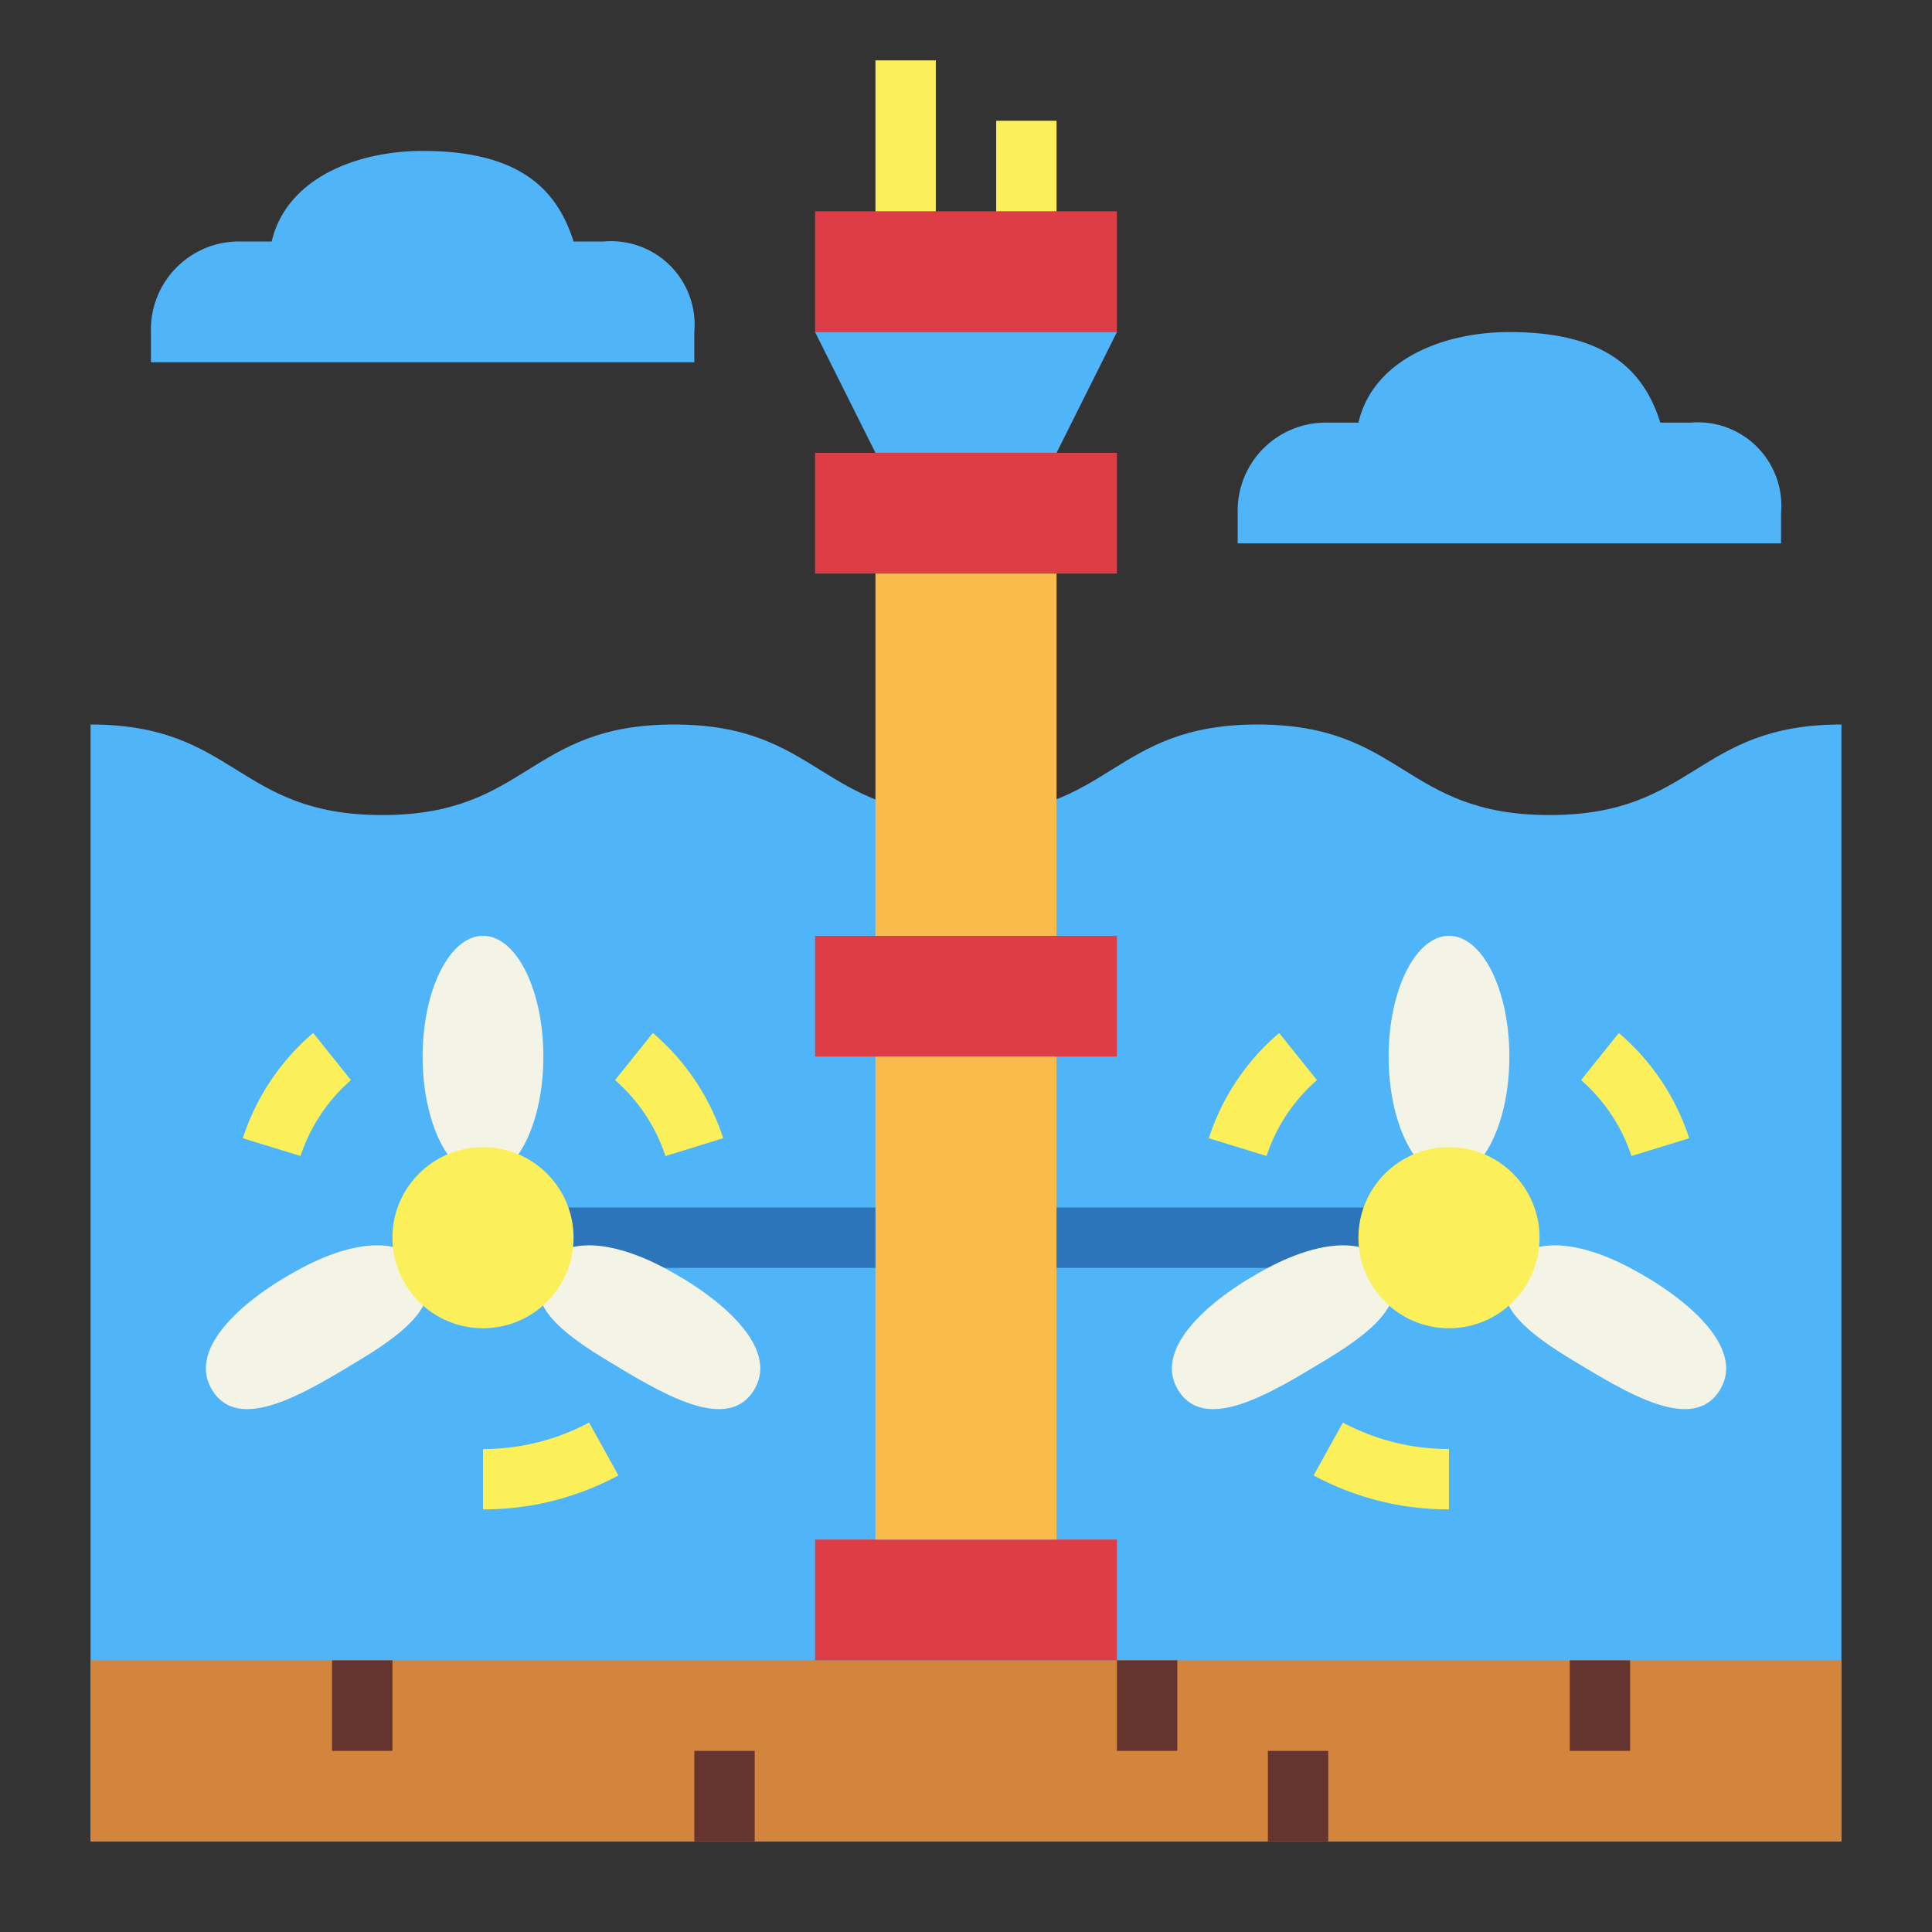 <svg height="512" viewBox="0 0 64 64" width="512" xmlns="http://www.w3.org/2000/svg"><rect x="0" y="0" width="64" height="64" fill="#333333" stroke="none"/><g id="flat"><path d="m61 24c-4.836 0-4.836 3-9.671 3s-4.836-3-9.671-3-4.832 3-9.665 3-4.833-3-9.667-3-4.832 3-9.664 3-4.831-3-9.662-3v37h58z" fill="#50b4f8"/><path d="m3 55h58v6h-58z" fill="#d3843d"/><path d="m27 15h10v4h-10z" fill="#dd3e46"/><path d="m27 31h10v4h-10z" fill="#dd3e46"/><path d="m29 19h6v12h-6z" fill="#f9bb4b"/><path d="m27 7h10v4h-10z" fill="#dd3e46"/><path d="m35 15h-6l-2-4h10z" fill="#50b4f8"/><path d="m29 2h2v5h-2z" fill="#fcf05a"/><path d="m33 4h2v3h-2z" fill="#fcf05a"/><path d="m27 51h10v4h-10z" fill="#dd3e46"/><path d="m29 35h6v16h-6z" fill="#f9bb4b"/><ellipse cx="16" cy="35" fill="#f4f4e6" rx="2" ry="4"/><path d="m12 45c-1.906 1.156-4.125 2.531-5 1-.77-1.348 1.048-2.966 3-4s3.488-.961 4.005.015-.116 1.839-2.005 2.985z" fill="#f4f4e6"/><path d="m17 40h12v2h-12z" fill="#2d75bb"/><path d="m9.956 38.294-1.912-.588a7.676 7.676 0 0 1 2.33-3.486l1.252 1.56a5.689 5.689 0 0 0 -1.67 2.514z" fill="#fcf05a"/><path d="m22.044 38.294a5.689 5.689 0 0 0 -1.67-2.514l1.252-1.56a7.676 7.676 0 0 1 2.33 3.486z" fill="#fcf05a"/><path d="m16 50v-2a7.45 7.45 0 0 0 3.515-.875l.97 1.75a9.388 9.388 0 0 1 -4.485 1.125z" fill="#fcf05a"/><ellipse cx="48" cy="35" fill="#f4f4e6" rx="2" ry="4"/><path d="m52 45c1.906 1.156 4.125 2.531 5 1 .77-1.348-1.048-2.966-3-4s-3.488-.961-4.005.015.116 1.839 2.005 2.985z" fill="#f4f4e6"/><path d="m35 40h12v2h-12z" fill="#2d75bb"/><path d="m54.044 38.294a5.689 5.689 0 0 0 -1.67-2.514l1.252-1.56a7.676 7.676 0 0 1 2.33 3.486z" fill="#fcf05a"/><path d="m41.956 38.294-1.912-.588a7.676 7.676 0 0 1 2.33-3.486l1.252 1.56a5.689 5.689 0 0 0 -1.67 2.514z" fill="#fcf05a"/><path d="m48 50a9.388 9.388 0 0 1 -4.485-1.125l.97-1.75a7.45 7.45 0 0 0 3.515.875z" fill="#fcf05a"/><path d="m59 18v-1a2.768 2.768 0 0 0 -3-3h-1c-.593-1.9-2-3-5-3-2.227 0-4.518.932-5 3h-1a2.919 2.919 0 0 0 -3 3v1z" fill="#50b4f8"/><path d="m23 12v-1a2.768 2.768 0 0 0 -3-3h-1c-.593-1.9-2-3-5-3-2.227 0-4.518.932-5 3h-1a2.919 2.919 0 0 0 -3 3v1z" fill="#50b4f8"/><g fill="#66342e"><path d="m11 55h2v3h-2z"/><path d="m23 58h2v3h-2z"/><path d="m37 55h2v3h-2z"/><path d="m42 58h2v3h-2z"/><path d="m52 55h2v3h-2z"/></g><path d="m20.005 45c1.906 1.156 4.125 2.531 5 1 .77-1.348-1.048-2.966-3-4s-3.488-.961-4 .015.111 1.839 2 2.985z" fill="#f4f4e6"/><path d="m44 45c-1.906 1.156-4.125 2.531-5 1-.77-1.348 1.048-2.966 3-4s3.488-.961 4.005.015-.121 1.839-2.005 2.985z" fill="#f4f4e6"/><circle cx="16" cy="41" fill="#fcf05a" r="3"/><circle cx="48" cy="41" fill="#fcf05a" r="3"/></g></svg>